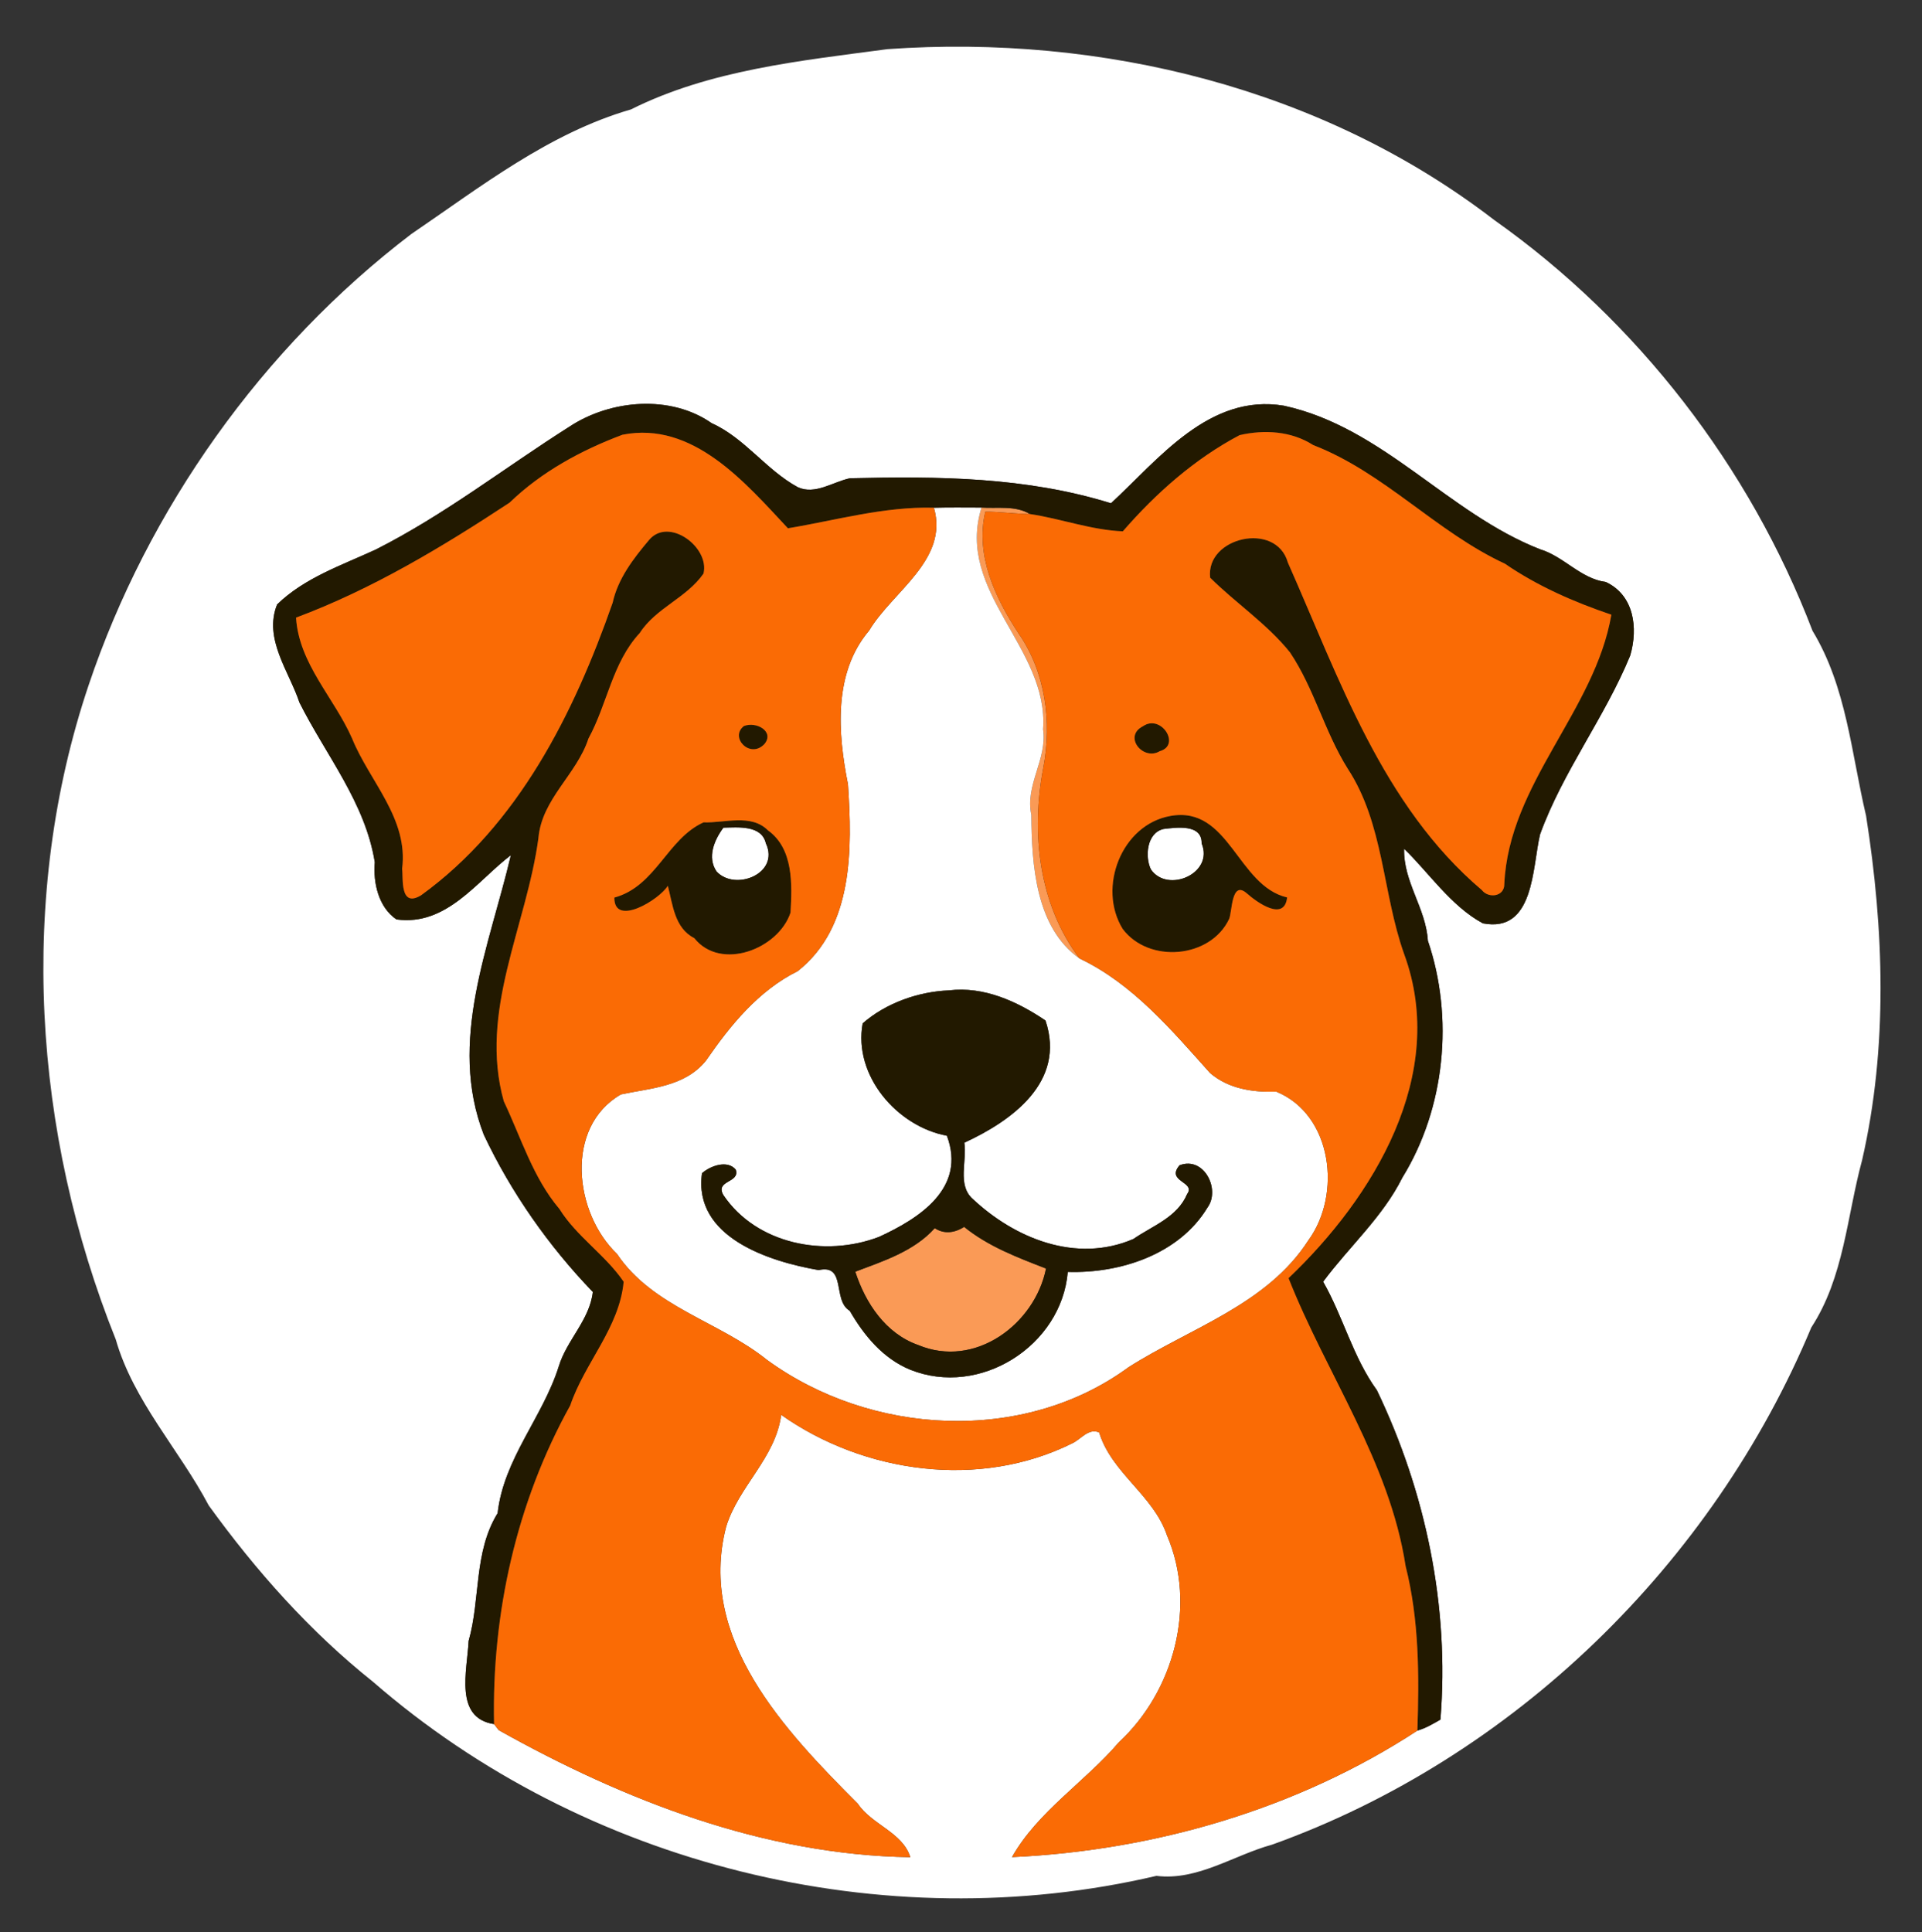 <?xml version="1.0" encoding="UTF-8" ?>
<!DOCTYPE svg PUBLIC "-//W3C//DTD SVG 1.1//EN" "http://www.w3.org/Graphics/SVG/1.1/DTD/svg11.dtd">
<svg width="564pt" height="567pt" viewBox="0 0 564 567" version="1.1" xmlns="http://www.w3.org/2000/svg">
<rect x="0" y="0" width="564" height="567" fill="#333333" stroke="none"/>
<g id="#fa9a56ff">
<path fill="#fa9a56" opacity="1.00" d=" M 288.03 148.94 C 292.76 149.26 297.98 148.27 302.22 150.84 C 297.84 150.81 293.50 150.12 289.13 150.17 C 286.12 163.00 292.08 175.53 298.99 186.01 C 306.80 197.34 308.70 211.85 306.17 225.20 C 302.47 244.25 304.79 265.45 316.78 281.26 C 303.89 272.23 302.73 253.63 302.64 239.13 C 300.71 230.39 307.36 222.77 306.08 214.04 C 307.83 189.96 280.27 173.76 288.03 148.94 Z" />
<path fill="#fa9a56" opacity="1.00" d=" M 274.30 360.40 C 276.91 362.11 279.95 361.92 282.92 360.02 C 290.01 365.78 298.54 368.97 306.95 372.25 C 303.70 388.50 286.16 401.75 269.36 394.66 C 259.90 391.32 253.95 382.38 250.98 373.17 C 259.16 370.07 268.18 367.21 274.30 360.40 Z" />
</g>
<g id="#ffffffff">
<path fill="#ffffff" opacity="1.00" d=" M 260.42 14.42 C 323.29 9.99 388.24 25.90 438.46 64.55 C 480.56 94.32 513.49 137.03 531.87 185.10 C 541.89 201.64 543.24 221.01 547.59 239.39 C 552.85 272.80 554.03 307.27 546.43 340.42 C 541.93 356.97 541.15 374.76 531.52 389.53 C 502.56 458.86 444.21 515.85 373.29 541.30 C 362.07 544.36 351.38 551.97 339.35 550.46 C 259.24 569.22 171.33 547.33 109.47 493.52 C 90.95 478.76 75.13 460.96 61.25 441.76 C 52.56 425.31 39.15 411.18 33.96 393.02 C 9.70 332.52 5.11 263.06 26.02 201.02 C 43.39 149.38 76.96 101.99 120.69 68.68 C 141.07 54.80 161.10 39.07 185.13 32.12 C 208.31 20.51 234.94 17.83 260.42 14.42 M 167.15 125.17 C 147.96 137.33 130.45 151.07 110.23 161.28 C 100.25 165.89 89.35 169.55 81.32 177.37 C 77.26 187.44 84.85 197.03 87.87 206.15 C 95.55 221.48 107.18 235.51 109.98 253.01 C 109.46 259.03 111.06 266.24 116.34 269.80 C 131.07 271.82 139.91 258.56 149.91 250.95 C 143.62 277.72 131.31 305.59 141.98 333.01 C 149.99 349.96 160.98 365.62 173.96 379.12 C 173.02 387.39 166.31 393.20 163.96 400.98 C 159.23 415.95 147.81 428.06 146.02 444.04 C 138.98 455.42 141.02 469.22 137.51 481.53 C 137.09 490.25 133.19 504.13 144.98 505.93 C 145.32 506.37 146.00 507.25 146.34 507.70 C 183.29 528.40 224.39 544.35 267.12 544.98 C 264.86 537.67 255.79 535.44 251.72 529.28 C 230.41 507.94 204.55 480.98 213.08 448.03 C 216.72 436.12 227.57 427.86 229.23 415.18 C 253.53 432.32 287.42 437.07 314.59 423.56 C 317.17 422.40 319.41 418.96 322.54 420.34 C 326.20 432.29 338.48 438.73 342.46 450.56 C 351.29 471.15 344.51 496.29 328.30 511.29 C 318.37 522.90 304.46 531.64 296.97 544.96 C 338.73 543.05 380.72 530.85 415.93 507.83 C 418.35 507.15 420.52 505.86 422.69 504.61 C 425.39 471.35 418.38 437.86 404.05 407.96 C 397.01 398.26 394.17 386.44 388.27 376.11 C 395.89 365.83 405.76 357.13 411.53 345.54 C 424.09 325.18 426.68 298.55 419.00 276.03 C 418.43 266.52 411.78 258.77 412.03 249.08 C 418.96 255.69 425.79 265.94 435.15 270.95 C 450.24 273.85 449.60 254.67 451.91 244.88 C 458.61 226.37 470.93 210.54 478.38 192.35 C 480.76 184.17 479.46 174.64 471.23 170.79 C 463.79 169.79 458.93 163.29 451.89 161.17 C 424.96 150.62 405.78 125.38 376.78 119.06 C 354.78 115.36 339.89 134.90 326.01 147.68 C 301.10 139.93 275.15 139.73 249.43 140.34 C 244.49 141.35 239.18 145.33 234.09 142.95 C 224.77 137.88 218.59 128.56 208.84 124.18 C 196.83 115.78 179.24 117.22 167.15 125.17 Z" />
<path fill="#ffffff" opacity="1.00" d=" M 274.05 148.99 C 278.71 148.86 283.36 148.94 288.03 148.94 C 280.27 173.76 307.83 189.96 306.08 214.04 C 307.36 222.77 300.71 230.39 302.64 239.13 C 302.73 253.63 303.89 272.23 316.78 281.26 C 332.44 288.70 343.76 302.24 355.11 314.89 C 360.48 319.49 367.62 320.58 374.51 320.33 C 391.03 327.10 393.77 350.50 383.94 363.96 C 371.80 382.85 349.25 389.67 331.16 401.21 C 300.25 423.85 255.47 421.27 225.00 399.00 C 211.01 387.75 191.46 383.51 181.05 367.95 C 168.46 355.91 165.63 330.74 182.19 321.15 C 191.04 319.26 200.98 318.92 207.19 311.20 C 214.29 300.89 222.61 290.65 234.06 284.99 C 250.48 272.09 250.10 249.02 248.84 230.17 C 245.85 215.17 244.48 197.48 255.04 185.04 C 261.92 173.52 278.45 164.30 274.05 148.99 M 278.47 290.62 C 269.48 290.99 259.98 294.32 253.15 300.30 C 250.35 315.61 263.24 330.56 277.86 333.28 C 283.64 348.67 269.72 357.55 257.95 362.95 C 242.08 369.03 221.98 365.13 212.25 350.65 C 209.82 346.28 217.20 347.17 215.92 343.24 C 213.51 340.30 208.52 342.06 206.00 344.27 C 203.34 363.09 225.76 370.20 240.22 372.70 C 248.47 370.83 244.20 381.64 249.35 384.64 C 253.55 391.90 259.11 398.64 267.06 401.92 C 287.56 410.15 311.50 394.92 313.33 373.24 C 328.81 373.71 346.05 368.07 354.34 354.33 C 358.20 349.03 353.31 339.19 346.13 341.95 C 341.99 346.79 351.02 346.76 348.36 350.38 C 345.47 357.22 338.29 359.64 332.59 363.57 C 315.82 370.81 297.73 363.40 285.34 351.72 C 280.87 347.66 283.82 340.55 282.98 335.32 C 296.79 328.96 312.88 317.55 306.79 299.46 C 298.51 293.86 288.72 289.38 278.47 290.62 Z" />
<path fill="#ffffff" opacity="1.00" d=" M 212.29 242.87 C 216.42 242.81 223.47 242.00 224.74 247.47 C 228.93 256.41 215.63 261.63 210.25 255.70 C 207.46 251.55 209.60 246.47 212.29 242.87 Z" />
<path fill="#ffffff" opacity="1.00" d=" M 341.46 243.26 C 345.10 242.83 352.75 241.69 352.61 247.49 C 356.30 256.32 342.62 262.22 337.74 255.14 C 335.95 251.56 336.43 244.38 341.46 243.26 Z" />
</g>
<g id="#221900ff">
<path fill="#221900" opacity="1.00" d=" M 167.15 125.17 C 179.24 117.22 196.83 115.78 208.84 124.18 C 218.59 128.56 224.77 137.88 234.09 142.95 C 239.18 145.33 244.49 141.35 249.43 140.34 C 275.15 139.73 301.10 139.93 326.01 147.68 C 339.89 134.90 354.78 115.36 376.78 119.06 C 405.78 125.38 424.96 150.62 451.89 161.17 C 458.93 163.29 463.79 169.79 471.23 170.79 C 479.46 174.64 480.76 184.17 478.38 192.35 C 470.93 210.54 458.61 226.37 451.91 244.88 C 449.60 254.67 450.24 273.85 435.15 270.95 C 425.79 265.94 418.96 255.69 412.03 249.08 C 411.78 258.77 418.43 266.52 419.00 276.03 C 426.68 298.55 424.09 325.18 411.53 345.54 C 405.76 357.13 395.89 365.83 388.27 376.11 C 394.17 386.44 397.01 398.26 404.05 407.96 C 418.38 437.86 425.39 471.35 422.69 504.61 C 420.52 505.86 418.35 507.15 415.93 507.83 C 416.46 491.66 416.46 475.34 412.47 459.56 C 407.77 428.94 389.25 403.28 378.12 375.07 C 403.00 351.39 425.07 315.37 412.03 279.94 C 405.66 262.06 406.11 241.74 395.46 225.52 C 388.68 214.70 385.66 202.05 378.54 191.43 C 371.80 183.05 362.71 177.05 355.12 169.53 C 353.72 157.63 374.51 152.86 377.92 165.09 C 392.98 199.02 405.58 236.37 434.83 261.18 C 436.84 263.76 441.50 263.09 441.43 259.42 C 442.77 229.88 467.98 208.68 472.85 180.38 C 461.88 176.67 451.18 171.99 441.60 165.41 C 421.46 156.08 406.19 138.65 385.35 130.60 C 378.96 126.49 371.02 126.01 363.75 127.69 C 350.58 134.64 339.22 144.71 329.49 155.91 C 320.23 155.55 311.37 152.20 302.22 150.84 C 297.98 148.27 292.76 149.26 288.03 148.94 C 283.36 148.94 278.71 148.86 274.05 148.99 C 259.44 148.59 245.36 152.68 231.21 155.02 C 218.65 141.60 203.34 123.48 182.67 127.57 C 170.60 132.09 158.85 138.47 149.53 147.50 C 129.67 160.58 109.19 172.89 86.87 181.24 C 87.70 194.76 98.07 204.77 103.30 216.66 C 108.42 229.30 119.90 240.18 118.00 254.95 C 118.38 257.54 117.21 266.56 123.56 262.72 C 152.10 242.06 168.40 209.39 179.78 176.87 C 181.34 169.77 185.87 163.90 190.45 158.47 C 196.20 151.58 208.31 160.55 206.44 168.31 C 201.46 175.48 192.48 178.37 187.73 185.75 C 179.68 194.42 178.21 206.61 172.68 216.71 C 169.23 227.30 158.97 234.41 157.99 245.99 C 154.52 271.72 140.42 296.79 147.84 323.18 C 152.92 333.87 156.40 345.62 164.17 354.78 C 169.23 362.88 177.64 368.24 183.01 376.12 C 181.72 389.68 171.60 399.83 167.33 412.42 C 151.54 440.86 144.28 473.46 144.98 505.93 C 133.19 504.13 137.09 490.25 137.51 481.53 C 141.02 469.22 138.98 455.42 146.02 444.04 C 147.81 428.06 159.23 415.95 163.96 400.98 C 166.31 393.20 173.02 387.39 173.96 379.12 C 160.98 365.62 149.99 349.96 141.98 333.01 C 131.31 305.59 143.62 277.72 149.91 250.95 C 139.91 258.56 131.07 271.82 116.34 269.80 C 111.06 266.24 109.46 259.03 109.98 253.01 C 107.18 235.51 95.55 221.48 87.87 206.15 C 84.85 197.03 77.26 187.44 81.32 177.37 C 89.35 169.55 100.25 165.89 110.23 161.28 C 130.45 151.07 147.96 137.33 167.15 125.17 Z" />
<path fill="#221900" opacity="1.00" d=" M 218.28 213.06 C 221.93 211.59 227.38 214.67 224.30 218.35 C 220.11 222.77 214.01 216.38 218.28 213.06 Z" />
<path fill="#221900" opacity="1.00" d=" M 335.42 213.10 C 340.71 209.44 346.64 218.66 340.33 220.43 C 335.46 223.38 329.47 216.09 335.42 213.10 Z" />
<path fill="#221900" opacity="1.00" d=" M 343.50 239.43 C 360.74 236.37 363.10 259.96 377.70 263.35 C 376.90 270.51 368.98 264.90 365.86 262.14 C 361.30 258.16 361.59 267.56 360.68 269.66 C 355.21 281.26 337.10 282.81 329.44 272.58 C 321.97 260.44 329.12 241.94 343.50 239.43 M 341.46 243.26 C 336.43 244.38 335.95 251.56 337.74 255.14 C 342.62 262.22 356.30 256.32 352.61 247.49 C 352.75 241.69 345.10 242.83 341.46 243.26 Z" />
<path fill="#221900" opacity="1.00" d=" M 206.46 241.32 C 212.62 241.55 220.39 238.70 225.34 243.66 C 232.89 249.05 232.44 259.62 231.97 267.80 C 228.43 278.51 211.49 285.04 203.73 275.28 C 197.92 272.34 197.43 265.46 195.97 259.92 C 193.55 263.97 180.17 272.15 180.28 263.39 C 192.47 260.08 195.81 246.11 206.46 241.32 M 212.29 242.87 C 209.60 246.47 207.46 251.55 210.25 255.70 C 215.63 261.63 228.93 256.41 224.74 247.47 C 223.47 242.00 216.42 242.81 212.29 242.87 Z" />
<path fill="#221900" opacity="1.00" d=" M 278.47 290.62 C 288.72 289.38 298.51 293.86 306.79 299.46 C 312.88 317.55 296.79 328.96 282.98 335.32 C 283.82 340.55 280.87 347.66 285.34 351.72 C 297.73 363.40 315.82 370.81 332.59 363.57 C 338.29 359.64 345.47 357.22 348.36 350.38 C 351.02 346.76 341.99 346.79 346.13 341.95 C 353.31 339.19 358.20 349.03 354.34 354.33 C 346.05 368.07 328.81 373.71 313.33 373.24 C 311.50 394.92 287.56 410.15 267.06 401.92 C 259.11 398.64 253.55 391.90 249.35 384.64 C 244.20 381.64 248.47 370.83 240.22 372.70 C 225.76 370.20 203.34 363.09 206.00 344.27 C 208.52 342.06 213.51 340.30 215.92 343.24 C 217.20 347.17 209.82 346.28 212.25 350.65 C 221.98 365.13 242.08 369.03 257.95 362.95 C 269.72 357.55 283.64 348.67 277.86 333.28 C 263.24 330.56 250.35 315.61 253.15 300.30 C 259.98 294.32 269.48 290.99 278.47 290.62 M 274.30 360.40 C 268.18 367.21 259.16 370.07 250.98 373.17 C 253.95 382.38 259.90 391.32 269.36 394.66 C 286.16 401.75 303.70 388.50 306.95 372.25 C 298.54 368.97 290.01 365.78 282.92 360.02 C 279.95 361.92 276.91 362.11 274.30 360.40 Z" />
</g>
<g id="#fa6b05ff">
<path fill="#fa6b05" opacity="1.00" d=" M 182.67 127.57 C 203.34 123.48 218.65 141.60 231.21 155.02 C 245.36 152.68 259.44 148.59 274.05 148.99 C 278.45 164.30 261.92 173.52 255.04 185.04 C 244.48 197.48 245.85 215.17 248.84 230.17 C 250.10 249.02 250.48 272.09 234.06 284.99 C 222.61 290.65 214.29 300.89 207.19 311.20 C 200.98 318.92 191.04 319.26 182.19 321.15 C 165.63 330.74 168.46 355.91 181.05 367.95 C 191.46 383.51 211.01 387.75 225.00 399.00 C 255.47 421.27 300.25 423.85 331.16 401.21 C 349.25 389.67 371.80 382.85 383.94 363.96 C 393.77 350.50 391.03 327.10 374.51 320.33 C 367.62 320.58 360.48 319.49 355.11 314.89 C 343.76 302.24 332.44 288.70 316.78 281.26 C 304.79 265.45 302.47 244.25 306.17 225.20 C 308.70 211.85 306.80 197.34 298.99 186.01 C 292.08 175.53 286.12 163.00 289.13 150.17 C 293.50 150.12 297.84 150.81 302.22 150.84 C 311.37 152.20 320.23 155.55 329.49 155.91 C 339.22 144.71 350.58 134.64 363.75 127.69 C 371.02 126.01 378.96 126.49 385.35 130.60 C 406.19 138.65 421.46 156.08 441.60 165.41 C 451.18 171.99 461.88 176.67 472.85 180.38 C 467.98 208.68 442.77 229.88 441.43 259.42 C 441.50 263.09 436.84 263.76 434.83 261.18 C 405.58 236.37 392.98 199.02 377.92 165.09 C 374.51 152.86 353.72 157.63 355.12 169.53 C 362.71 177.05 371.80 183.05 378.54 191.43 C 385.66 202.05 388.68 214.70 395.46 225.52 C 406.11 241.74 405.66 262.06 412.03 279.94 C 425.07 315.37 403.00 351.39 378.12 375.07 C 389.25 403.28 407.77 428.94 412.47 459.56 C 416.46 475.34 416.46 491.66 415.93 507.83 C 380.72 530.85 338.73 543.05 296.97 544.96 C 304.46 531.64 318.37 522.90 328.30 511.29 C 344.51 496.29 351.29 471.15 342.46 450.56 C 338.48 438.73 326.20 432.29 322.54 420.34 C 319.41 418.96 317.17 422.40 314.59 423.56 C 287.42 437.07 253.53 432.32 229.23 415.18 C 227.57 427.86 216.72 436.12 213.08 448.03 C 204.55 480.98 230.41 507.94 251.72 529.28 C 255.79 535.44 264.86 537.67 267.12 544.98 C 224.39 544.35 183.29 528.40 146.34 507.70 C 146.00 507.25 145.32 506.37 144.98 505.93 C 144.28 473.46 151.54 440.86 167.33 412.42 C 171.60 399.83 181.72 389.68 183.01 376.12 C 177.64 368.24 169.23 362.88 164.17 354.78 C 156.40 345.62 152.92 333.87 147.84 323.18 C 140.42 296.79 154.52 271.72 157.99 245.99 C 158.97 234.41 169.23 227.30 172.68 216.71 C 178.21 206.61 179.68 194.42 187.73 185.75 C 192.48 178.37 201.46 175.48 206.44 168.31 C 208.31 160.55 196.20 151.58 190.45 158.47 C 185.87 163.90 181.34 169.77 179.78 176.87 C 168.40 209.39 152.10 242.06 123.56 262.72 C 117.21 266.56 118.38 257.54 118.00 254.95 C 119.90 240.18 108.42 229.30 103.30 216.66 C 98.07 204.77 87.70 194.76 86.87 181.24 C 109.19 172.89 129.67 160.58 149.53 147.50 C 158.85 138.47 170.60 132.09 182.67 127.57 M 218.28 213.06 C 214.01 216.38 220.11 222.77 224.30 218.35 C 227.38 214.67 221.93 211.59 218.28 213.06 M 335.42 213.10 C 329.47 216.09 335.46 223.38 340.33 220.43 C 346.64 218.66 340.71 209.44 335.42 213.10 M 343.50 239.43 C 329.12 241.94 321.97 260.44 329.44 272.58 C 337.10 282.81 355.21 281.26 360.68 269.66 C 361.59 267.56 361.30 258.16 365.86 262.14 C 368.98 264.90 376.90 270.51 377.70 263.35 C 363.10 259.96 360.74 236.37 343.50 239.43 M 206.46 241.32 C 195.81 246.11 192.47 260.08 180.28 263.39 C 180.17 272.15 193.55 263.97 195.97 259.92 C 197.43 265.46 197.92 272.34 203.73 275.28 C 211.49 285.04 228.43 278.51 231.97 267.80 C 232.44 259.62 232.89 249.05 225.34 243.66 C 220.39 238.70 212.62 241.55 206.46 241.32 Z" />
</g>
</svg>
